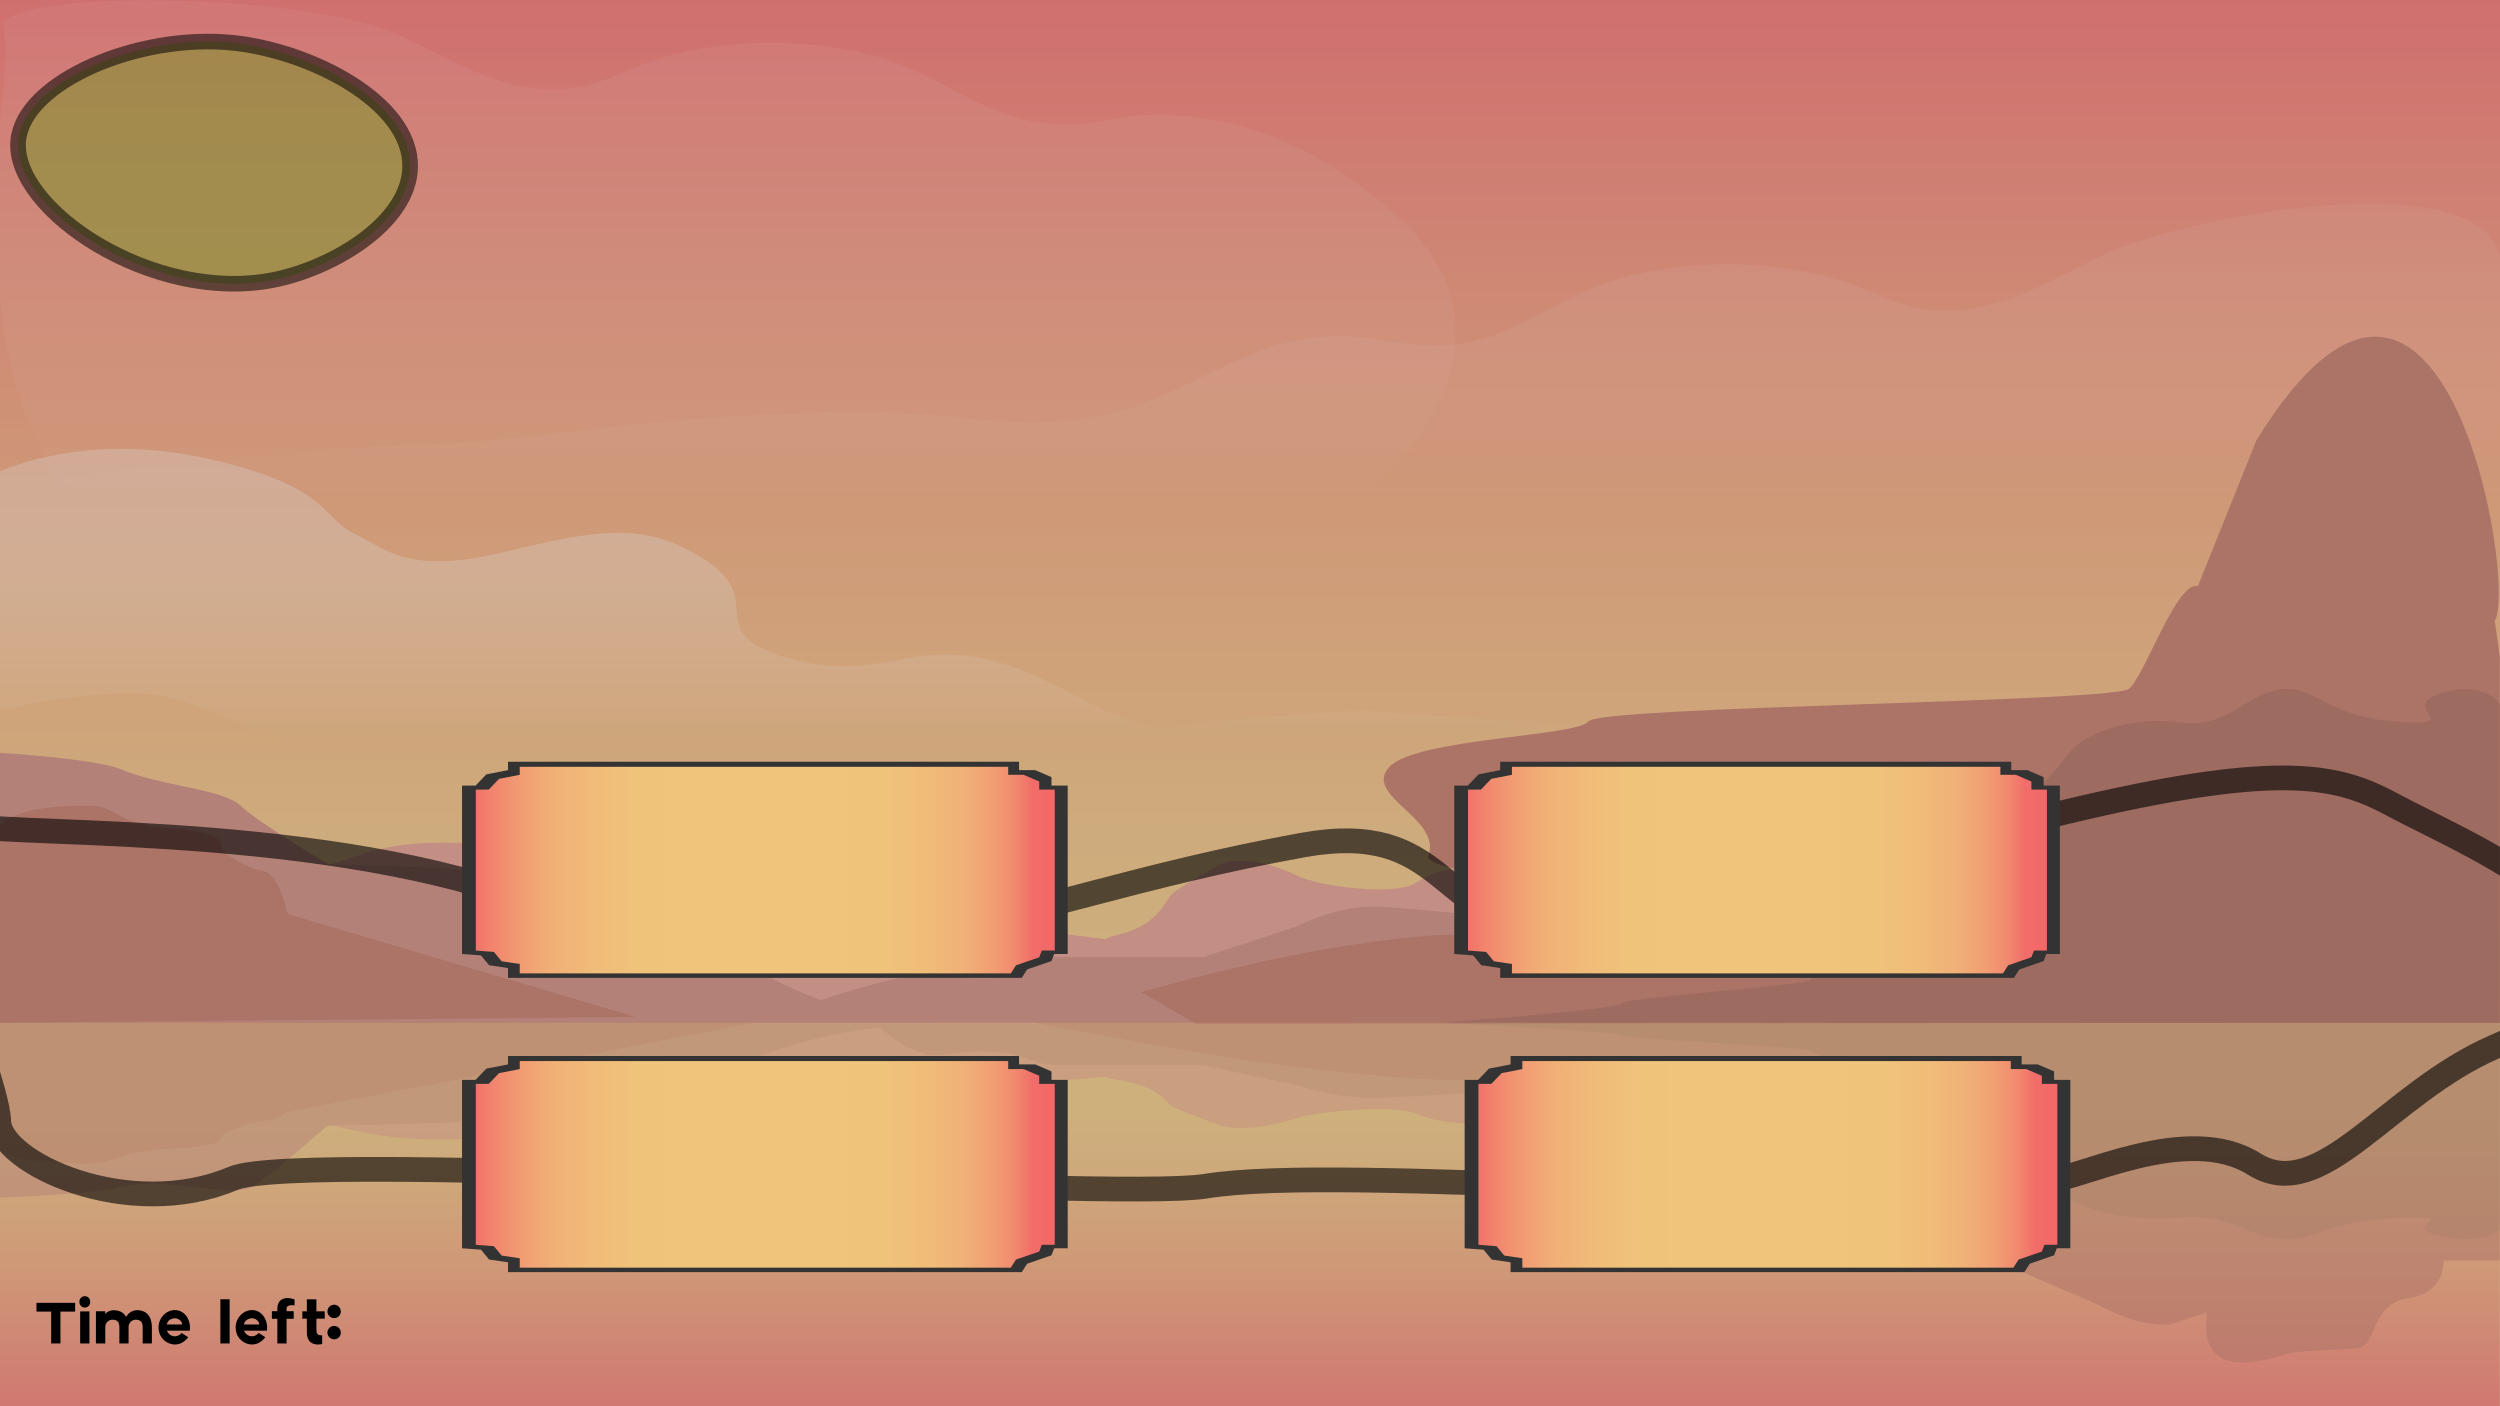 <svg xmlns="http://www.w3.org/2000/svg" xmlns:xlink="http://www.w3.org/1999/xlink" width="1920" height="1080" viewBox="0 0 1920 1080"><rect x="0" y="0" width="1920" height="1080" fill="#808080" stroke="none"/><defs><style>.cls-1{opacity:0.7;}.cls-2{fill:url(#linear-gradient);}.cls-3{fill:#fde58f;}.cls-4{fill:url(#linear-gradient-2);}.cls-5{opacity:0.3;fill:url(#linear-gradient-3);}.cls-6{opacity:0.08;fill:url(#linear-gradient-4);}.cls-7{fill:#e09686;}.cls-8{fill:#c98273;}.cls-9{fill:#bf6e5d;}.cls-10{fill:#aa6253;}.cls-11{opacity:0.5;}.cls-12{opacity:0.07;fill:url(#linear-gradient-5);}.cls-13{fill:none;stroke-width:19px;opacity:0.6;}.cls-13,.cls-19{stroke:#000;stroke-miterlimit:10;}.cls-14{fill:#333;}.cls-15{fill:url(#linear-gradient-6);}.cls-16{fill:url(#linear-gradient-7);}.cls-17{fill:url(#linear-gradient-8);}.cls-18{fill:url(#linear-gradient-9);}.cls-19{fill:#7d932a;stroke-width:12px;opacity:0.54;}</style><linearGradient id="linear-gradient" x1="960.21" y1="781.19" x2="960.21" y2="1.05" gradientUnits="userSpaceOnUse"><stop offset="0" stop-color="#f0c57b"/><stop offset="0.17" stop-color="#f0be7a"/><stop offset="0.42" stop-color="#f1ab76"/><stop offset="0.72" stop-color="#f18c6f"/><stop offset="1" stop-color="#f26868"/></linearGradient><linearGradient id="linear-gradient-2" x1="959.41" y1="853.18" x2="959.41" y2="1109.25" gradientUnits="userSpaceOnUse"><stop offset="0" stop-color="#f0c57b"/><stop offset="0.18" stop-color="#f0bb79"/><stop offset="0.5" stop-color="#f19f73"/><stop offset="0.91" stop-color="#f2726a"/><stop offset="1" stop-color="#f26868"/></linearGradient><linearGradient id="linear-gradient-3" x1="724.17" y1="405.02" x2="724.17" y2="568.79" gradientUnits="userSpaceOnUse"><stop offset="0" stop-color="#fff"/><stop offset="0.09" stop-color="#fff" stop-opacity="0.97"/><stop offset="0.22" stop-color="#fff" stop-opacity="0.89"/><stop offset="0.38" stop-color="#fff" stop-opacity="0.75"/><stop offset="0.56" stop-color="#fff" stop-opacity="0.57"/><stop offset="0.76" stop-color="#fff" stop-opacity="0.33"/><stop offset="0.97" stop-color="#fff" stop-opacity="0.04"/><stop offset="1" stop-color="#fff" stop-opacity="0"/></linearGradient><linearGradient id="linear-gradient-4" x1="958.1" y1="211.78" x2="958.1" y2="382.54" gradientTransform="matrix(-1, 0, 0, 1, 1922, 0)" gradientUnits="userSpaceOnUse"><stop offset="0" stop-color="#fff"/><stop offset="0.18" stop-color="#fff" stop-opacity="0.99"/><stop offset="0.32" stop-color="#fff" stop-opacity="0.95"/><stop offset="0.43" stop-color="#fff" stop-opacity="0.89"/><stop offset="0.54" stop-color="#fff" stop-opacity="0.8"/><stop offset="0.64" stop-color="#fff" stop-opacity="0.69"/><stop offset="0.74" stop-color="#fff" stop-opacity="0.55"/><stop offset="0.83" stop-color="#fff" stop-opacity="0.38"/><stop offset="0.92" stop-color="#fff" stop-opacity="0.2"/><stop offset="1" stop-color="#fff" stop-opacity="0"/></linearGradient><linearGradient id="linear-gradient-5" x1="704.19" y1="94.65" x2="704.19" y2="385.04" gradientTransform="translate(-145.82)" xlink:href="#linear-gradient-4"/><linearGradient id="linear-gradient-6" x1="365.42" y1="668.22" x2="810.03" y2="668.22" gradientUnits="userSpaceOnUse"><stop offset="0" stop-color="#f2726a"/><stop offset="0.03" stop-color="#f2856e"/><stop offset="0.08" stop-color="#f19d73"/><stop offset="0.13" stop-color="#f1af76"/><stop offset="0.2" stop-color="#f0bb79"/><stop offset="0.28" stop-color="#f0c37b"/><stop offset="0.47" stop-color="#f0c57b"/><stop offset="0.7" stop-color="#f0c37b"/><stop offset="0.78" stop-color="#f0bc79"/><stop offset="0.84" stop-color="#f0b177"/><stop offset="0.89" stop-color="#f1a073"/><stop offset="0.93" stop-color="#f18a6f"/><stop offset="0.96" stop-color="#f26f69"/><stop offset="0.96" stop-color="#f26d69"/><stop offset="1" stop-color="#f26868"/></linearGradient><linearGradient id="linear-gradient-7" x1="365.42" y1="894.22" x2="810.03" y2="894.22" xlink:href="#linear-gradient-6"/><linearGradient id="linear-gradient-8" x1="1135.42" y1="894.22" x2="1580.03" y2="894.22" xlink:href="#linear-gradient-6"/><linearGradient id="linear-gradient-9" x1="1127.42" y1="668.22" x2="1572.03" y2="668.22" xlink:href="#linear-gradient-6"/></defs><title>Spilleside</title><g id="original_spillayout" data-name="original spillayout"><g id="allle_elemnter" data-name="allle elemnter" class="cls-1"><rect class="cls-2" x="-0.2" width="1920.81" height="785.32"/><rect class="cls-3" x="-1" y="785.54" width="1920.81" height="296.27"/><rect class="cls-4" x="-1" y="785.54" width="1920.81" height="296.27"/><path class="cls-5" d="M-3.2,363.51s64-32.65,160.07-11.81,90.9,46.78,115.08,58.16,40.94,32.21,115.42,14.1,109.71-23.64,155.7,7.12-4.86,55.11,61.38,74.05,91-10.83,148.23,0,104.22,56.81,145.57,52.76,142.42-14.42,161-11.58,393.11,26.15,393.11,26.15S939,569.61,873.92,595.31,787.36,647.62,733.82,621s-106.35-62.39-221.6-48.56-82.19,21-170.75,22.85-171.28-53.44-218.76-61S-4,546.31-4,546.31Z"/><path class="cls-6" d="M1916.33,188c-33.38-61.36-244.94-19.41-302,8.16-41.86,20.2-87.11,50-139.72,40.69-18.46-3.26-33.09-11-49.06-17.19-60.89-23.46-148.57-22-206.91,3.43-36.47,15.91-66.69,41.1-112.77,42.33-25.54.68-49.84-6.61-75.39-7.17-60.59-1.34-101.65,32.88-152.59,51.41-56.6,20.6-106.64,14.05-167.69,8.54-54.17-4.9-111.27-.54-166,2.63-76.64,4.42-158.85,20.75-235.4,20.79-14.41,0-304.93,27.06-304.93,27.06S231.9,390.27,352,383.51s60.68-7.28,170,0,232.21,25.71,280.81,23-25.27.54,150.93.27,188.54,14.79,362.49,13.94,191.11-27.75,297.74-37.22,305.9,3.65,305.9,3.65V278c0-20.33,11.42-62.58-3.45-90Z"/><path class="cls-7" d="M1134.32,785.54s-164.63-52.83-326.78-69.19c-80.95-8.16-110.64,28.94-186.55,0s-58-48.3-111.63-48.68-80.37-20.5-169.68-20.5-62.51,36.48-223.26,20.5c-39-3.88-82.61,0-82.61,0V785.54Z"/><path class="cls-7" d="M1401.67,654s-5.74,6.47-34.45,9.7-68.9-18-74.64-16-47.92,8.12-47.92,8.12-13.32-5-22.89-8.25-28.7,17.76-28.7,17.76-38.28-5.24-57.42-1.26-32.53,2.9-47.84,13.68-74.64,3.23-91.87-5.39S950,655.73,934.7,665.1s-32.53,18-36.36,23.39-11.07,22.65-39,29.12-26.3,24.8-26.3,24.8S881.79,768,887,768s514.67,17.54,514.67,17.54Z"/><path class="cls-8" d="M-1,578.11s74.43,4.51,93.64,12.62c31.68,13.39,78,14.74,92.36,28.27s66.11,44.08,66.11,44.08L390.37,785.54H-1Z"/><path class="cls-8" d="M220.69,663.08s124.86,2.51,132.86,5.22,32,20.74,51.22,14.43,35.8-9.45,46.42-9.16c21.29.59,34.42,21.78,58.43,24.94,22,2.9,81.14,82.52,214.64,87H220.69Z"/><path class="cls-8" d="M580.05,785.54s118.45-44.64,146.1-37.88c34.34,8.4,54.73.8,65.49-6.33,6.05-4,15-6.29,24.31-6.29H924.37l72-23.9s29.05-14.89,57.27-14.89,153.66,14.89,153.66,14.89l109.85-14.89,38.41,89.29Z"/><path class="cls-9" d="M-1,636.73s2.4-18,68-18c19.54,0,20.81,9,40,13.53s20.8,3.61,30.41,4.51,32,3.61,32,11.72,22.41,18.94,33.62,20.75S221,702,221,702l267,79L-1,785.54Z"/><path class="cls-9" d="M1916,477c17.63-30.67-41.09-368.56-183-139-.09.14-44.83,112-45,112-16.52-3.65-40.61,68.68-53,79s-406.74,13.36-415,25-132.34,12.89-153,35,40.5,39.59,30,68c-5.12,13.86,128,25,128,25s107.63-12.84,84.16-1.2-1.77,34.91-45.67,37.24-144.4,0-144.4,0-18.4-2.33-91.14,9.31S876.42,762,876.42,762L918,786l1001.81-.46V503.9"/><path class="cls-10" d="M1919.81,540.68s-12-18.94-45.62-8.12,21.61,25.71-33.61,21.65-62.43-28-88.84-24.81-40.82,30.23-76.83,25.49-64.83,6.08-79.23,16.9-14.41,29.77-62.43,50.06-38.42,51-48,62.7-14.41,10.35-38.42,26.59-50.42,37.87-57.62,41.93-145.45,13.53-143.56,17.59-139.12,14.88-139.12,14.88h813.3Z"/><g class="cls-11"><path class="cls-7" d="M1134.32,785.5s-164.63,34.23-326.78,44.82c-80.95,5.29-110.64-18.74-186.55,0s-58,31.29-111.63,31.54S429,875.14,339.68,875.14s-62.51-23.63-223.26-13.28c-39,2.51-82.61,0-82.61,0V785.5Z"/><path class="cls-7" d="M1401.67,870.73s-5.74-4.2-34.45-6.29-68.9,11.69-74.64,10.38-47.92-5.25-47.92-5.25-13.32,3.24-22.89,5.34-28.7-11.5-28.7-11.5-38.28,3.39-57.42.81-32.53-1.88-47.84-8.86-74.64-2.1-91.87,3.49S950,869.6,934.7,863.53s-32.53-11.67-36.36-15.16-11.07-14.67-39-18.86S833,813.44,833,813.44s-65.65-27.94-60.45-27.94h629.11Z"/><path class="cls-8" d="M-1,919.88S73.43,917,92.64,911.7c31.68-8.67,86.44,8.77,100.84,0s57.63-46.87,57.63-46.87L390.37,785.5H-1Z"/><path class="cls-8" d="M220.69,864.83s124.86-1.62,132.86-3.37,32-13.44,51.22-9.35,35.8,6.12,46.42,5.93c21.29-.38,34.42-14.11,58.43-16.16,22-1.87,81.14-53.46,214.64-56.38H220.69Z"/><path class="cls-8" d="M673,786s25.5,28.42,53.15,24c34.34-5.44,54.73-.52,65.49,4.11,6.05,2.59,15,4.07,24.31,4.07H924.37l72,15.48s29.05,9.64,57.27,9.64,153.66-9.64,153.66-9.64l109.85,9.64,38.41-57.84Z"/><path class="cls-9" d="M-1,881.9s2.4,11.69,68,11.69c19.54,0,20.81-5.84,40-8.76s20.8-2.34,30.41-2.93,32-2.33,32-7.59,22.41-12.27,33.62-13.44,17.6-6.91,17.6-6.91L580.05,785.5H-1Z"/><path class="cls-9" d="M1919.81,968h-43.37s2.48,24.53-26.44,29-24.61,33.48-37,38c-4.88,1.78-45.79,2-53,4-21.93,6-72.36,23.07-65-31,0-.17-27.83,9-28,9-16.52,2.36-39.61-6.32-52-13s-93.84-39.06-102.1-46.6-16.52-21.11-37.18-35.44-59.73-12.5-70.23-30.91c-5.12-9-41.31-37.69-41.31-37.69s-31.55,7.54-55,0-1.77-22.62-45.67-24.13-144.4,0-144.4,0-18.4,1.51-91.14-6-151.53-22.44-151.53-22.44L794.1,785.5H1919.81Z"/><path class="cls-10" d="M1919.81,944.13s-12,12.27-45.62,5.26,21.61-16.65-33.61-14-62.43,18.13-88.84,16.08-40.82-19.59-76.83-16.52S1610.08,931,1595.68,924s-14.41-19.28-62.43-32.42-38.42-33-48-40.62-14.41-6.71-38.42-17.23-50.42-24.53-57.62-27.16-145.45-8.77-143.56-11.4-139.12-9.64-139.12-9.64h813.3Z"/></g><path class="cls-12" d="M1116.06,236.52c12.81,71.1-50.43,138.61-103.88,167.83C973.37,425.56,937,429,922,429c-176.2-.27-254,21.85-428,21s-273.38-30.54-380-40S-1,217.16-1,217.16V108c0-20.33,8.51-59.23,3.45-90C-1-3,2,18,2,18,19.14-9.11,239-4,304.53,26.12c42.24,19.41,87.12,50,139.72,40.69,18.47-3.26,33.09-11,49.06-17.19,60.9-23.46,148.57-22,206.91,3.43C736.7,69,766.92,94.15,813,95.38c35,.94,37.84-6.92,75.39-7.17C969.83,87.67,1030,131.69,1041,140,1071.15,162.79,1107.76,190.47,1116.06,236.52Z"/></g><g id="frames"><path class="cls-13" d="M1572.5,906.5c-176.45,24.68-538-13.14-646.63,4.5C853,922.83,232,882.52,179,905,98.88,938.94-.25,893.21-1,861c-1-42.7-109.49-278-28.5-228.5,17.46,10.67,264-2.43,430.75,57.5,243.91,87.67,352.27,3.64,599.31-41,110.86-20,102,57.77,191.67,66,122.23,11.21,174.76-41,409.44-95,152.1-35,194.84-24.16,235.77-2,61.58,33.35,254.9,109.33,78.29,186-82.45,35.79-133.12,122.4-184.48,90-51.86-32.73-136.21,12.88-158.75,12.5"/><polygon class="cls-14" points="390.15 585 782.62 585 782.62 591.47 795.08 591.47 807.54 596.86 807.54 603.33 820 603.33 820 732.67 809.62 732.67 807.54 738.07 788.85 744.53 784.7 751 390.15 751 390.15 743.46 375.61 741.3 369.38 733.75 354.85 732.67 354.85 603.33 365.23 603.33 373.53 594.7 390.15 591.47 390.15 585"/><polygon class="cls-15" points="399.16 588.88 774.3 588.88 774.3 595.06 786.21 595.06 798.12 600.21 798.12 606.4 810.03 606.4 810.03 730.03 800.11 730.03 798.12 735.19 780.26 741.37 776.29 747.55 399.16 747.55 399.16 740.34 385.27 738.28 379.31 731.07 365.42 730.03 365.42 606.4 375.34 606.4 383.28 598.15 399.16 595.06 399.16 588.88"/><polygon class="cls-14" points="390.15 811 782.62 811 782.62 817.47 795.08 817.47 807.54 822.86 807.54 829.33 820 829.33 820 958.67 809.62 958.67 807.54 964.07 788.85 970.53 784.7 977 390.15 977 390.15 969.46 375.61 967.3 369.38 959.75 354.85 958.67 354.85 829.33 365.23 829.33 373.53 820.7 390.15 817.47 390.15 811"/><polygon class="cls-16" points="399.16 814.88 774.3 814.88 774.3 821.06 786.21 821.06 798.12 826.21 798.12 832.4 810.03 832.4 810.03 956.03 800.11 956.03 798.12 961.19 780.26 967.37 776.29 973.55 399.16 973.55 399.16 966.34 385.27 964.28 379.31 957.07 365.42 956.03 365.42 832.4 375.34 832.4 383.28 824.15 399.16 821.06 399.16 814.88"/><polygon class="cls-14" points="1160.15 811 1552.62 811 1552.62 817.47 1565.08 817.47 1577.54 822.86 1577.54 829.33 1590 829.33 1590 958.67 1579.62 958.67 1577.54 964.07 1558.85 970.53 1554.7 977 1160.15 977 1160.15 969.46 1145.61 967.3 1139.38 959.75 1124.85 958.67 1124.85 829.33 1135.23 829.33 1143.53 820.7 1160.15 817.47 1160.15 811"/><polygon class="cls-17" points="1169.16 814.88 1544.3 814.88 1544.3 821.06 1556.21 821.06 1568.12 826.21 1568.12 832.4 1580.03 832.4 1580.03 956.03 1570.11 956.03 1568.12 961.19 1550.26 967.37 1546.29 973.55 1169.16 973.55 1169.16 966.34 1155.27 964.28 1149.31 957.07 1135.42 956.03 1135.42 832.4 1145.34 832.4 1153.28 824.15 1169.16 821.06 1169.16 814.88"/><polygon class="cls-14" points="1152.15 585 1544.62 585 1544.62 591.47 1557.08 591.47 1569.54 596.86 1569.54 603.33 1582 603.33 1582 732.67 1571.62 732.67 1569.54 738.07 1550.85 744.53 1546.7 751 1152.15 751 1152.15 743.46 1137.61 741.3 1131.38 733.75 1116.85 732.67 1116.85 603.33 1127.23 603.33 1135.53 594.7 1152.15 591.47 1152.15 585"/><polygon class="cls-18" points="1161.16 588.88 1536.3 588.88 1536.3 595.06 1548.21 595.06 1560.12 600.21 1560.12 606.4 1572.03 606.4 1572.03 730.03 1562.11 730.03 1560.12 735.19 1542.26 741.37 1538.29 747.55 1161.16 747.55 1161.16 740.34 1147.27 738.28 1141.31 731.07 1127.42 730.03 1127.42 606.4 1137.34 606.4 1145.28 598.15 1161.16 595.06 1161.16 588.88"/></g><path class="cls-19" d="M180,33c59.05,6.46,135.66,45.56,135,95-.57,42.8-58.85,77.81-105,87C117.29,233.47,9.08,160.59,14,108,18.22,62.86,106.51,25,180,33Z"/><path d="M57.69,1007.3H46.42v24.48H39.31V1007.3H28v-6.72H57.69Z"/><path d="M65.13,1004.23A4.24,4.24,0,0,1,61,999.91a4.14,4.14,0,1,1,8.26,0A4.2,4.2,0,0,1,65.13,1004.23Zm-3.56,2.93h7.12v24.62H61.57Z"/><path d="M116.64,1019.54v12.24h-7.07v-12.24c0-3.94-1.33-6-5.48-6a5.56,5.56,0,0,0-5.34,5.86v12.38H91.68v-12.24c0-3.94-1.32-6-5.47-6a5.56,5.56,0,0,0-5.34,5.86c-.05,3.07,0,12.38,0,12.38H73.66v-24.72h7.12v2a9,9,0,0,1,6.29-2.79c5.21,0,8.17,2.16,9.81,5.09a12,12,0,0,1,2.42-2.93,9.94,9.94,0,0,1,8.3-2C115,1007.68,116.64,1014.31,116.64,1019.54Z"/><path d="M144.56,1027c-2.6,3.17-5.75,5.57-10.26,5.57a12.73,12.73,0,0,1-12.46-11.76c-.77-7.54,5-14.65,12.5-14.65,7.8,0,12.6,8.07,11.36,15.8H128.23a6.48,6.48,0,0,0,6.07,4.32,6.81,6.81,0,0,0,5.15-2.59Zm-16.33-9.79h11.63c0-2.6-2.83-4.76-5.52-4.76C131,1012.48,128.23,1014.79,128.23,1017.24Z"/><path d="M169.25,997.84h7.11v33.94h-7.11Z"/><path d="M203.78,1027c-2.6,3.17-5.74,5.57-10.26,5.57a12.74,12.74,0,0,1-12.46-11.76c-.77-7.54,5-14.65,12.5-14.65,7.81,0,12.6,8.07,11.36,15.8H187.45a6.48,6.48,0,0,0,6.07,4.32,6.81,6.81,0,0,0,5.15-2.59Zm-16.33-9.79h11.63c0-2.6-2.82-4.76-5.52-4.76C190.23,1012.48,187.45,1014.79,187.45,1017.24Z"/><path d="M226.19,997.89v4.7s-6.12-1.2-6.12,2.5V1007h5.48v5.86h-5.48v18.91H213v-18.91H208.8V1007H213v-1.92C213,997.84,218.66,995.3,226.19,997.89Z"/><path d="M243,1012.72v8c0,4.85,1.87,4.8,4.43,4.85v6.67c-8.81,1.64-11.77-3.12-11.77-9.07v-10.42h-3.47v-5.66h3.47v-9.22H243v9.22h6.39v5.66Z"/><path d="M256.85,1012.29a5.12,5.12,0,1,1,4.88-5.13A5,5,0,0,1,256.85,1012.29Zm0,16.27a5.12,5.12,0,1,1,4.88-5.13A5,5,0,0,1,256.85,1028.56Z"/></g></svg>
